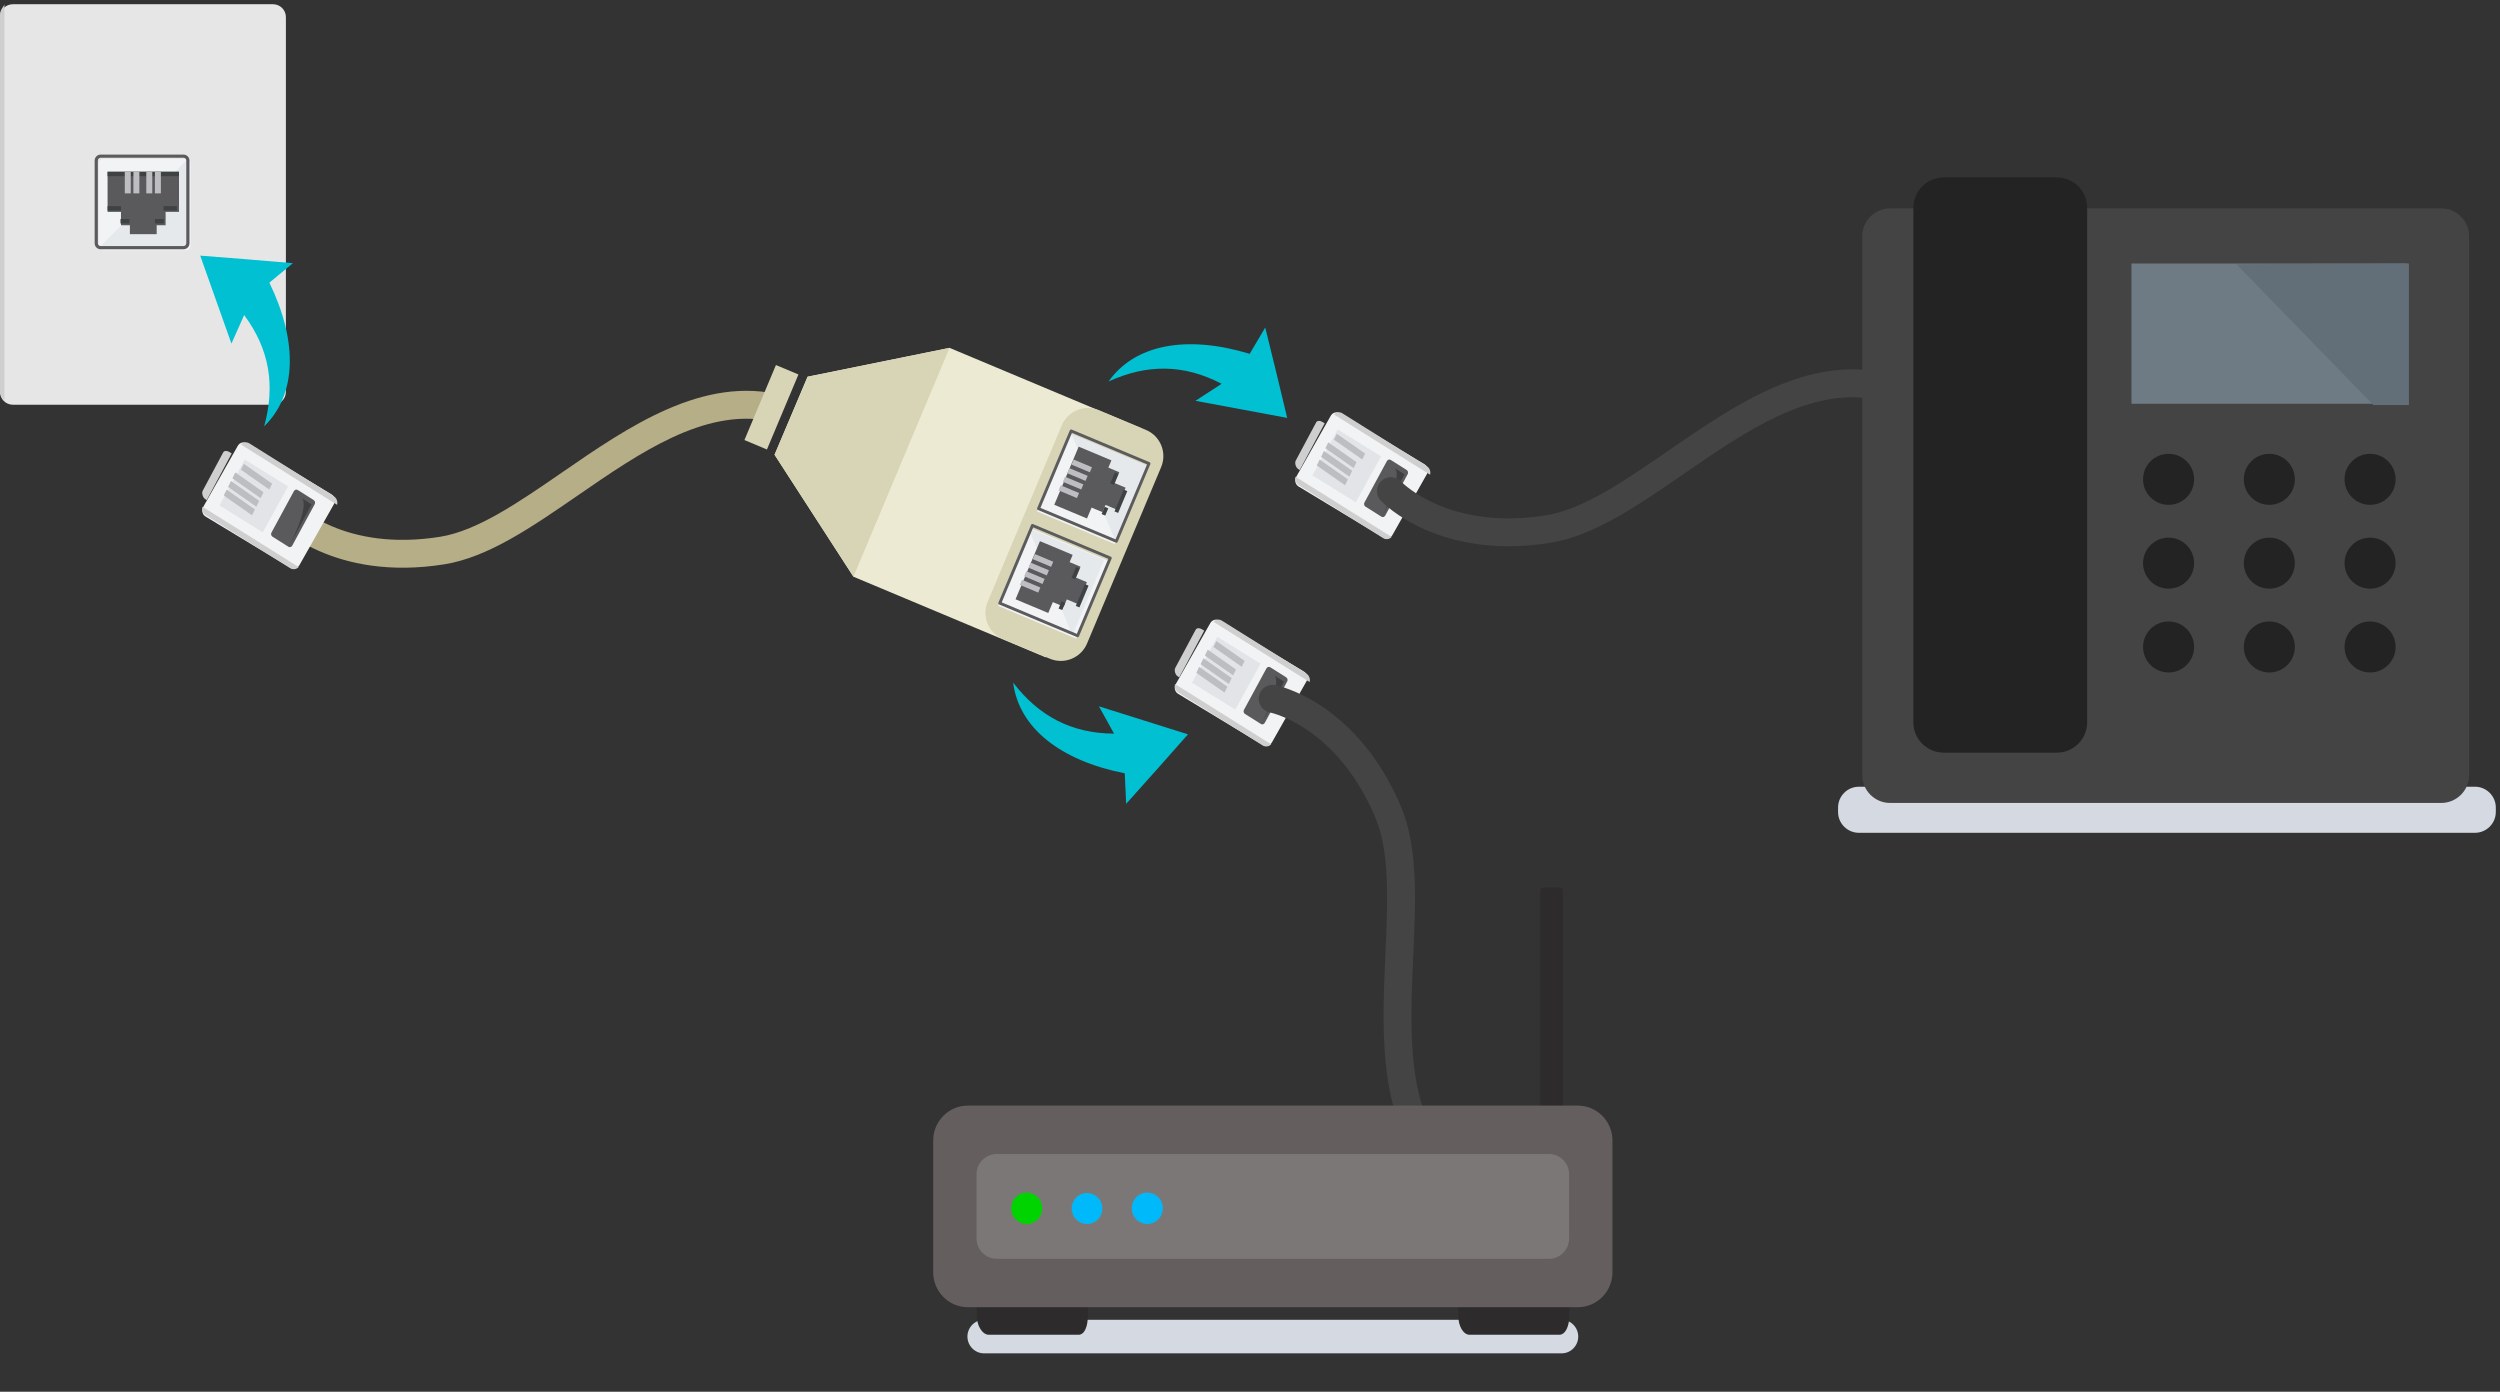 <?xml version="1.0" encoding="UTF-8"?>
<svg width="591px" height="329px" viewBox="0 0 591 329" version="1.1" xmlns="http://www.w3.org/2000/svg" xmlns:xlink="http://www.w3.org/1999/xlink">
    <rect x="0" y="0" width="591" height="329" fill="#333333" stroke="none"/>
    <title>microfiltro-03</title>
    <g id="Page-1" stroke="none" stroke-width="1" fill="none" fill-rule="evenodd">
        <g id="microfiltro-03" transform="translate(0, 1)">
            <path d="M64.553,94.678 L3.032,94.678 C1.365,94.678 0,93.315 0,91.65 L0,3.028 C0,1.363 1.365,0 3.032,0 L64.553,0 C66.22,0 67.585,1.363 67.585,3.028 L67.585,91.65 C67.585,93.315 66.22,94.678 64.553,94.678 Z" id="Path" fill="#E6E6E6"></path>
            <path d="M1.055,0 C1.055,0.411 0,1.157 0,2.52 L0,91.312 C0,91.312 0,92.795 1.055,93.556 L1.055,0 Z" id="Path" fill="#CFCFCF"></path>
            <path d="M44.018,58.189 L24.435,58.189 C23.864,58.189 23.396,57.722 23.396,57.151 L23.396,37.593 C23.396,37.023 23.864,36.556 24.435,36.556 L44.018,36.556 C44.589,36.556 45.056,37.023 45.056,37.593 L45.056,57.151 C45.056,57.722 44.589,58.189 44.018,58.189" id="Path" fill="#F2F3F5"></path>
            <polyline id="Path" fill="#E5E9EC" points="44.436 57.573 44.438 36.556 23.396 57.573"></polyline>
            <path d="M23.793,36.293 C23.428,36.293 23.131,36.589 23.131,36.954 L23.131,56.512 C23.131,56.877 23.428,57.173 23.793,57.173 L43.376,57.173 C43.741,57.173 44.038,56.877 44.038,56.512 L44.038,36.954 C44.038,36.589 43.741,36.293 43.376,36.293 L23.793,36.293 Z M43.376,57.926 L23.793,57.926 C23.013,57.926 22.379,57.291 22.379,56.512 L22.379,36.954 C22.379,36.175 23.013,35.54 23.793,35.54 L43.376,35.54 C44.157,35.54 44.791,36.175 44.791,36.954 L44.791,56.512 C44.791,57.291 44.157,57.926 43.376,57.926 L43.376,57.926 Z" id="Shape" fill="#5B5B5D"></path>
            <polygon id="Path" fill="#5A5A5C" points="33.881 39.602 25.432 39.602 25.432 49.088 28.598 49.088 28.598 52.25 30.708 52.25 30.708 54.358 33.881 54.358 37.04 54.358 37.04 52.25 39.151 52.25 39.151 49.088 42.317 49.088 42.317 39.602"></polygon>
            <polygon id="Path" fill="#3F4243" points="25.432 40.656 42.317 40.656 42.317 39.602 25.432 39.602"></polygon>
            <polygon id="Path" fill="#3F4243" points="25.432 48.779 28.598 48.779 28.598 47.725 25.432 47.725"></polygon>
            <polygon id="Path" fill="#3F4243" points="38.656 48.779 41.822 48.779 41.822 47.725 38.656 47.725"></polygon>
            <polygon id="Path" fill="#3F4243" points="28.482 51.826 30.593 51.826 30.593 50.772 28.482 50.772"></polygon>
            <polygon id="Path" fill="#3F4243" points="36.621 51.826 38.732 51.826 38.732 50.772 36.621 50.772"></polygon>
            <polygon id="Path" fill="#BDBEC2" points="31.535 44.71 32.947 44.71 32.947 39.602 31.535 39.602"></polygon>
            <polygon id="Path" fill="#BDBEC2" points="29.5 44.71 30.912 44.71 30.912 39.602 29.5 39.602"></polygon>
            <polygon id="Path" fill="#BDBEC2" points="34.586 44.71 35.998 44.71 35.998 39.602 34.586 39.602"></polygon>
            <polygon id="Path" fill="#BDBEC2" points="36.621 44.71 38.033 44.71 38.033 39.602 36.621 39.602"></polygon>
            <path d="M185.121,92.48 C166.324,87.642 148.627,99.825 132.86,110.691 C122.569,117.783 112.848,124.483 104.032,125.895 C81.317,129.534 70.267,118.417 69.776,117.907 C68.527,116.593 66.446,116.535 65.126,117.776 C63.799,119.022 63.736,121.106 64.983,122.431 C65.531,123.012 78.702,136.622 105.076,132.397 C115.365,130.749 125.682,123.639 136.606,116.111 C151.291,105.989 166.42,95.574 181.765,98.482 L185.121,92.48 Z" id="Path" fill="#B5AE86"></path>
            <polygon id="Path" fill="#EDEAD3" points="269.947 100.304 224.474 81.235 190.891 88.055 183.105 106.513 201.737 135.329 247.221 154.403"></polygon>
            <polygon id="Path" fill="#D8D4B6" points="224.477 81.235 190.965 88.054 183.105 106.48 201.763 135.306 216.813 99.478"></polygon>
            <path d="M78.964,118.135 L70.779,132.603 C70.336,133.387 69.352,133.654 68.593,133.195 L48.601,121.118 C47.842,120.659 47.584,119.643 48.028,118.859 L56.213,104.391 C56.657,103.607 57.64,103.34 58.399,103.799 L78.391,115.876 C79.15,116.335 79.408,117.351 78.964,118.135" id="Path" fill="#F2F3F5"></path>
            <path d="M47.881,118.806 C47.673,119.438 47.928,120.363 48.608,120.788 L68.629,133.335 C69.309,133.761 70.186,133.547 70.598,133.042 L47.881,118.806 Z" id="Path" fill="#CFCFCF"></path>
            <path d="M79.682,118.331 C79.891,117.699 79.635,116.774 78.956,116.349 L58.934,103.802 C58.255,103.375 57.378,103.59 56.967,104.095 L79.682,118.331 Z" id="Path" fill="#CFCFCF"></path>
            <path d="M54.773,106.189 L54.405,105.953 C53.853,105.6 53.069,105.378 52.746,105.983 L47.935,114.983 C47.613,115.587 47.955,116.636 48.507,116.988 L48.875,117.224 L54.773,106.189 Z" id="Path" fill="#CFCFCF"></path>
            <polygon id="Path" fill="#E3E4E7" points="68.102 113.985 62.117 124.845 51.879 118.497 57.864 107.636"></polygon>
            <polygon id="Path" fill="#BDBEC2" points="60.261 119.426 59.58 120.823 52.897 116.141 53.578 114.744"></polygon>
            <polygon id="Path" fill="#BDBEC2" points="61.279 117.395 60.597 118.792 53.914 114.11 54.596 112.713"></polygon>
            <polygon id="Path" fill="#BDBEC2" points="62.297 115.364 61.615 116.762 54.932 112.079 55.613 110.682"></polygon>
            <polygon id="Path" fill="#BDBEC2" points="64.332 113.334 63.65 114.731 56.967 110.048 57.648 108.651"></polygon>
            <path d="M74.397,118.193 L69.086,127.992 C68.903,128.33 68.497,128.446 68.183,128.248 L64.412,125.87 C64.099,125.672 63.992,125.234 64.175,124.896 L69.487,115.096 C69.67,114.758 70.076,114.643 70.39,114.84 L74.16,117.218 C74.473,117.416 74.58,117.855 74.397,118.193" id="Path" fill="#5A5A5C"></path>
            <path d="M71.368,116.775 L73.529,118.155 C73.529,118.155 73.77,118.022 73.48,118.567 C73.189,119.11 68.156,128.516 68.156,128.516 C68.156,128.516 73.294,118.784 71.368,116.775" id="Path" fill="#3E3F41"></path>
            <polygon id="Path" fill="#D8D4B6" points="181.303 105.258 188.752 87.526 183.433 85.296 175.984 103.028"></polygon>
            <path d="M274.497,109.417 L256.977,151.124 C255.541,154.544 251.6,156.153 248.176,154.718 L237.076,150.066 C233.651,148.632 232.04,144.696 233.477,141.277 L250.996,99.569 C252.433,96.15 256.373,94.54 259.797,95.975 L270.898,100.628 C274.323,102.062 275.933,105.998 274.497,109.417" id="Path" fill="#D8D4B6"></path>
            <polygon id="Path" fill="#F2F3F5" points="262.117 131.591 254.399 149.964 236.004 142.256 243.722 123.883"></polygon>
            <polyline id="Path" fill="#E5E9EC" points="260.996 131.374 243.125 123.883 253.499 149.22"></polyline>
            <path d="M236.805,141.401 L254.561,148.842 L262.011,131.107 L244.255,123.667 L236.805,141.401 Z M262.784,131.057 L255.067,149.429 C254.992,149.606 254.789,149.689 254.612,149.614 L236.217,141.906 C236.04,141.832 235.956,141.629 236.031,141.453 L243.749,123.08 C243.823,122.904 244.027,122.82 244.203,122.894 L262.598,130.602 C262.775,130.676 262.858,130.88 262.784,131.057 L262.784,131.057 Z" id="Shape" fill="#5B5B5D"></path>
            <polygon id="Path" fill="#5A5A5C" points="242.983 133.739 240.072 140.668 247.81 143.911 248.893 141.335 251.472 142.415 252.193 140.698 254.772 141.778 255.879 139.143 256.937 136.626 254.357 135.546 255.439 132.97 252.86 131.888 253.582 130.171 245.844 126.929"></polygon>
            <polygon id="Path" fill="#3F4243" points="240.072 140.614 240.072 140.614 245.821 126.929"></polygon>
            <polygon id="Path" fill="#3F4243" points="248.211 144.737 248.211 144.737 249.293 142.161"></polygon>
            <polygon id="Path" fill="#3F4243" points="253.297 132.708 253.297 132.708 254.019 130.991"></polygon>
            <polygon id="Path" fill="#3F4243" points="250.244 142.862 251.104 143.223 251.825 141.505 250.966 141.145"></polygon>
            <polygon id="Path" fill="#3F4243" points="254.314 142.235 255.175 142.596 257.339 137.444 256.479 137.083"></polygon>
            <polygon id="Path" fill="#3F4243" points="253.297 135.598 254.157 135.958 255.239 133.382 254.379 133.022"></polygon>
            <polygon id="Path" fill="#BDBEC2" points="246.955 135.857 246.451 137.056 242.107 135.235 242.611 134.037"></polygon>
            <path d="M337.347,111.027 L329.162,125.495 C328.718,126.279 327.735,126.546 326.976,126.087 L306.984,114.01 C306.225,113.551 305.967,112.535 306.411,111.751 L314.596,97.283 C315.039,96.499 316.023,96.232 316.782,96.691 L336.774,108.768 C337.533,109.227 337.79,110.243 337.347,111.027" id="Path" fill="#F2F3F5"></path>
            <path d="M306.264,111.698 C306.056,112.33 306.311,113.255 306.99,113.68 L327.012,126.227 C327.692,126.653 328.568,126.439 328.98,125.934 L306.264,111.698 Z" id="Path" fill="#CFCFCF"></path>
            <path d="M338.065,111.223 C338.273,110.591 338.018,109.666 337.339,109.241 L317.317,96.694 C316.637,96.267 315.761,96.482 315.35,96.987 L338.065,111.223 Z" id="Path" fill="#CFCFCF"></path>
            <path d="M313.156,99.081 L312.788,98.845 C312.236,98.492 311.452,98.269 311.129,98.875 L306.318,107.875 C305.996,108.479 306.338,109.527 306.89,109.88 L307.258,110.116 L313.156,99.081 Z" id="Path" fill="#CFCFCF"></path>
            <polygon id="Path" fill="#E3E4E7" points="326.485 106.877 320.499 117.737 310.262 111.389 316.247 100.528"></polygon>
            <polygon id="Path" fill="#BDBEC2" points="318.644 112.318 317.963 113.715 311.279 109.033 311.961 107.636"></polygon>
            <polygon id="Path" fill="#BDBEC2" points="319.662 110.287 318.98 111.684 312.297 107.002 312.978 105.605"></polygon>
            <polygon id="Path" fill="#BDBEC2" points="320.679 108.256 319.998 109.653 313.314 104.971 313.996 103.574"></polygon>
            <polygon id="Path" fill="#BDBEC2" points="322.715 106.226 322.033 107.623 315.35 102.94 316.031 101.543"></polygon>
            <path d="M332.78,111.085 L327.469,120.884 C327.285,121.222 326.88,121.337 326.566,121.14 L322.795,118.762 C322.482,118.564 322.375,118.126 322.558,117.788 L327.869,107.988 C328.053,107.65 328.458,107.535 328.773,107.732 L332.543,110.11 C332.856,110.308 332.963,110.747 332.78,111.085" id="Path" fill="#5A5A5C"></path>
            <path d="M329.751,109.667 L331.912,111.047 C331.912,111.047 332.153,110.914 331.862,111.459 C331.571,112.002 326.539,121.408 326.539,121.408 C326.539,121.408 331.677,111.676 329.751,109.667" id="Path" fill="#3E3F41"></path>
            <path d="M308.864,160.041 L300.68,174.508 C300.236,175.292 299.252,175.559 298.494,175.1 L278.501,163.023 C277.743,162.565 277.484,161.548 277.929,160.764 L286.114,146.296 C286.557,145.512 287.541,145.245 288.3,145.704 L308.292,157.782 C309.051,158.24 309.308,159.256 308.864,160.041" id="Path" fill="#F2F3F5"></path>
            <path d="M277.782,160.711 C277.573,161.343 277.829,162.268 278.508,162.693 L298.53,175.24 C299.209,175.667 300.086,175.452 300.498,174.947 L277.782,160.711 Z" id="Path" fill="#CFCFCF"></path>
            <path d="M309.583,160.236 C309.791,159.604 309.536,158.679 308.856,158.254 L288.835,145.707 C288.155,145.281 287.278,145.496 286.867,146 L309.583,160.236 Z" id="Path" fill="#CFCFCF"></path>
            <path d="M284.674,148.094 L284.306,147.858 C283.753,147.505 282.97,147.283 282.646,147.888 L277.836,156.888 C277.513,157.493 277.855,158.541 278.408,158.894 L278.776,159.129 L284.674,148.094 Z" id="Path" fill="#CFCFCF"></path>
            <polygon id="Path" fill="#E3E4E7" points="298.002 155.891 292.017 166.751 281.779 160.402 287.765 149.541"></polygon>
            <polygon id="Path" fill="#BDBEC2" points="290.162 161.331 289.48 162.729 282.797 158.046 283.478 156.649"></polygon>
            <polygon id="Path" fill="#BDBEC2" points="291.179 159.301 290.498 160.698 283.814 156.015 284.496 154.618"></polygon>
            <polygon id="Path" fill="#BDBEC2" points="292.197 157.27 291.515 158.667 284.832 153.984 285.514 152.587"></polygon>
            <polygon id="Path" fill="#BDBEC2" points="294.232 155.239 293.551 156.636 286.867 151.954 287.549 150.557"></polygon>
            <path d="M304.297,160.098 L298.986,169.898 C298.803,170.236 298.397,170.351 298.084,170.153 L294.313,167.775 C294,167.578 293.893,167.139 294.076,166.801 L299.387,157.001 C299.57,156.663 299.976,156.548 300.29,156.746 L304.06,159.124 C304.374,159.321 304.48,159.76 304.297,160.098" id="Path" fill="#5A5A5C"></path>
            <path d="M301.268,158.68 L303.43,160.061 C303.43,160.061 303.671,159.927 303.38,160.472 C303.089,161.015 298.057,170.421 298.057,170.421 C298.057,170.421 303.195,160.69 301.268,158.68" id="Path" fill="#3E3F41"></path>
            <polygon id="Path" fill="#BDBEC2" points="245.937 137.888 245.434 139.087 241.09 137.266 241.593 136.068"></polygon>
            <polygon id="Path" fill="#BDBEC2" points="247.971 133.826 247.468 135.025 243.125 133.205 243.627 132.006"></polygon>
            <polygon id="Path" fill="#BDBEC2" points="248.987 131.796 248.483 132.994 244.141 131.174 244.643 129.975"></polygon>
            <polygon id="Path" fill="#F2F3F5" points="271.271 109.251 263.554 127.624 245.158 119.916 252.876 101.543"></polygon>
            <polyline id="Path" fill="#E5E9EC" points="271.168 109.034 253.297 101.543 263.671 126.88"></polyline>
            <path d="M245.959,119.062 L263.715,126.502 L271.165,108.768 L253.409,101.327 L245.959,119.062 Z M271.938,108.717 L264.221,127.089 C264.146,127.266 263.943,127.349 263.766,127.275 L245.371,119.566 C245.194,119.493 245.111,119.289 245.186,119.113 L252.903,100.74 C252.977,100.564 253.181,100.481 253.357,100.555 L271.753,108.263 C271.929,108.337 272.012,108.54 271.938,108.717 L271.938,108.717 Z" id="Shape" fill="#5B5B5D"></path>
            <polygon id="Path" fill="#5A5A5C" points="252.139 111.4 249.229 118.329 256.966 121.571 258.049 118.995 260.628 120.075 261.349 118.358 263.928 119.439 265.035 116.804 266.093 114.287 263.514 113.206 264.596 110.63 262.016 109.549 262.738 107.832 255 104.589"></polygon>
            <polygon id="Path" fill="#3F4243" points="249.229 118.274 249.229 118.274 254.977 104.589"></polygon>
            <polygon id="Path" fill="#3F4243" points="257.365 122.397 257.365 122.397 258.447 119.821"></polygon>
            <polygon id="Path" fill="#3F4243" points="262.451 110.368 262.451 110.368 263.173 108.651"></polygon>
            <polygon id="Path" fill="#3F4243" points="260.418 120.523 261.278 120.883 261.999 119.165 261.14 118.806"></polygon>
            <polygon id="Path" fill="#3F4243" points="263.469 119.896 264.329 120.256 266.493 115.104 265.633 114.744"></polygon>
            <polygon id="Path" fill="#3F4243" points="262.451 113.258 263.311 113.619 264.393 111.043 263.533 110.682"></polygon>
            <polygon id="Path" fill="#BDBEC2" points="256.109 113.518 255.605 114.716 251.262 112.896 251.765 111.698"></polygon>
            <polygon id="Path" fill="#BDBEC2" points="255.09 115.549 254.587 116.747 250.244 114.927 250.746 113.728"></polygon>
            <polygon id="Path" fill="#BDBEC2" points="257.126 111.487 256.623 112.685 252.279 110.865 252.783 109.667"></polygon>
            <polygon id="Path" fill="#BDBEC2" points="258.143 109.456 257.64 110.655 253.297 108.834 253.799 107.636"></polygon>
            <path d="M585.09,195.874 L439.436,195.874 C436.731,195.874 434.518,193.664 434.518,190.962 L434.518,189.893 C434.518,187.191 436.731,184.981 439.436,184.981 L585.09,184.981 C587.795,184.981 590.008,187.191 590.008,189.893 L590.008,190.962 C590.008,193.664 587.795,195.874 585.09,195.874" id="Path" fill="#D5DAE2"></path>
            <path d="M577.117,188.817 L446.816,188.817 C443.195,188.817 440.232,185.858 440.232,182.242 L440.232,54.83 C440.232,51.214 443.195,48.255 446.816,48.255 L577.117,48.255 C580.738,48.255 583.7,51.214 583.7,54.83 L583.7,182.242 C583.7,185.858 580.738,188.817 577.117,188.817" id="Path" fill="#444444"></path>
            <path d="M486.246,176.924 L459.478,176.924 C455.539,176.924 452.316,173.705 452.316,169.772 L452.316,48.097 C452.316,44.163 455.539,40.944 459.478,40.944 L486.246,40.944 C490.185,40.944 493.407,44.163 493.407,48.097 L493.407,169.772 C493.407,173.705 490.185,176.924 486.246,176.924" id="Path" fill="#232323"></path>
            <polygon id="Path" fill="#6F7B84" points="503.881 94.454 569.057 94.454 569.057 61.295 503.881 61.295"></polygon>
            <polygon id="Path" fill="#626E78" points="528.717 61.486 561.057 94.761 569.47 94.761 569.47 61.295"></polygon>
            <path d="M518.691,112.315 C518.691,115.645 515.988,118.345 512.654,118.345 C509.32,118.345 506.617,115.645 506.617,112.315 C506.617,108.985 509.32,106.285 512.654,106.285 C515.988,106.285 518.691,108.985 518.691,112.315" id="Path" fill="#232323"></path>
            <path d="M542.507,112.315 C542.507,115.645 539.804,118.345 536.47,118.345 C533.136,118.345 530.434,115.645 530.434,112.315 C530.434,108.985 533.136,106.285 536.47,106.285 C539.804,106.285 542.507,108.985 542.507,112.315" id="Path" fill="#232323"></path>
            <path d="M566.322,112.315 C566.322,115.645 563.619,118.345 560.285,118.345 C556.95,118.345 554.248,115.645 554.248,112.315 C554.248,108.985 556.95,106.285 560.285,106.285 C563.619,106.285 566.322,108.985 566.322,112.315" id="Path" fill="#232323"></path>
            <path d="M518.691,132.129 C518.691,135.459 515.988,138.159 512.654,138.159 C509.32,138.159 506.617,135.459 506.617,132.129 C506.617,128.799 509.32,126.099 512.654,126.099 C515.988,126.099 518.691,128.799 518.691,132.129" id="Path" fill="#232323"></path>
            <path d="M542.507,132.129 C542.507,135.459 539.804,138.159 536.47,138.159 C533.136,138.159 530.434,135.459 530.434,132.129 C530.434,128.799 533.136,126.099 536.47,126.099 C539.804,126.099 542.507,128.799 542.507,132.129" id="Path" fill="#232323"></path>
            <path d="M566.322,132.129 C566.322,135.459 563.619,138.159 560.285,138.159 C556.95,138.159 554.248,135.459 554.248,132.129 C554.248,128.799 556.95,126.099 560.285,126.099 C563.619,126.099 566.322,128.799 566.322,132.129" id="Path" fill="#232323"></path>
            <path d="M518.691,151.943 C518.691,155.274 515.988,157.973 512.654,157.973 C509.32,157.973 506.617,155.274 506.617,151.943 C506.617,148.613 509.32,145.914 512.654,145.914 C515.988,145.914 518.691,148.613 518.691,151.943" id="Path" fill="#232323"></path>
            <path d="M542.507,151.943 C542.507,155.274 539.804,157.973 536.47,157.973 C533.136,157.973 530.434,155.274 530.434,151.943 C530.434,148.613 533.136,145.914 536.47,145.914 C539.804,145.914 542.507,148.613 542.507,151.943" id="Path" fill="#232323"></path>
            <path d="M566.322,151.943 C566.322,155.274 563.619,157.973 560.285,157.973 C556.95,157.973 554.248,155.274 554.248,151.943 C554.248,148.613 556.95,145.914 560.285,145.914 C563.619,145.914 566.322,148.613 566.322,151.943" id="Path" fill="#232323"></path>
            <path d="M446.554,87.403 C427.758,82.565 410.061,94.748 394.294,105.614 C384.002,112.706 374.282,119.406 365.465,120.818 C342.75,124.457 331.701,113.34 331.209,112.83 C329.961,111.516 327.88,111.458 326.559,112.699 C325.233,113.945 325.17,116.029 326.417,117.354 C326.965,117.934 340.135,131.545 366.509,127.319 C376.799,125.672 387.116,118.561 398.039,111.033 C412.724,100.912 427.854,90.496 443.198,93.405 L446.554,87.403 Z" id="Path" fill="#444444"></path>
            <path d="M339.754,278.712 C325.691,265.335 326.644,243.871 327.504,224.742 C328.065,212.256 328.596,200.462 325.122,192.237 C316.17,171.045 300.887,167.566 300.194,167.419 C298.419,167.057 297.267,165.322 297.619,163.545 C297.973,161.76 299.706,160.602 301.491,160.958 C302.274,161.115 320.796,165.071 331.188,189.677 C335.244,199.276 334.681,211.793 334.085,225.046 C333.283,242.864 332.468,261.213 343.066,272.685 L339.754,278.712 Z" id="Path" fill="#444444"></path>
            <path d="M369.178,318.929 L232.618,318.929 C230.464,318.929 228.701,317.145 228.701,314.965 L228.701,314.965 C228.701,312.785 230.464,311.001 232.618,311.001 L369.178,311.001 C371.332,311.001 373.095,312.785 373.095,314.965 L373.095,314.965 C373.095,317.145 371.332,318.929 369.178,318.929" id="Path" fill="#D5DAE2"></path>
            <path d="M230.908,307.545 L230.908,309.933 C230.908,312.535 232.292,314.539 233.77,314.539 L254.951,314.539 C256.429,314.539 257.174,312.535 257.174,309.933 L257.174,307.545 L230.908,307.545 Z" id="Path" fill="#2D2B2C"></path>
            <path d="M344.729,307.545 L344.729,309.933 C344.729,312.535 345.94,314.539 347.418,314.539 L368.598,314.539 C370.076,314.539 370.995,312.535 370.995,309.933 L370.995,307.545 L344.729,307.545 Z" id="Path" fill="#2D2B2C"></path>
            <path d="M368.615,275.336 L364.988,275.336 C364.518,275.336 364.133,274.946 364.133,274.47 L364.133,209.627 C364.133,209.151 364.518,208.762 364.988,208.762 L368.615,208.762 C369.086,208.762 369.47,209.151 369.47,209.627 L369.47,274.47 C369.47,274.946 369.086,275.336 368.615,275.336" id="Path" fill="#2D2B2C"></path>
            <path d="M373.035,308.018 L228.758,308.018 C224.275,308.018 220.607,304.306 220.607,299.769 L220.607,268.615 C220.607,264.078 224.275,260.367 228.758,260.367 L373.035,260.367 C377.518,260.367 381.186,264.078 381.186,268.615 L381.186,299.769 C381.186,304.306 377.518,308.018 373.035,308.018" id="Path" fill="#645E5E"></path>
            <path d="M366.193,296.576 L235.6,296.576 C232.989,296.576 230.854,294.415 230.854,291.773 L230.854,276.612 C230.854,273.97 232.989,271.809 235.6,271.809 L366.193,271.809 C368.804,271.809 370.94,273.97 370.94,276.612 L370.94,291.773 C370.94,294.415 368.804,296.576 366.193,296.576" id="Path" fill="#7C7777"></path>
            <path d="M245.317,287.269 C243.883,288.719 241.559,288.719 240.126,287.269 C238.693,285.818 238.693,283.466 240.126,282.016 C241.559,280.566 243.883,280.566 245.317,282.016 C246.75,283.466 246.75,285.818 245.317,287.269" id="Path" fill="#00D400"></path>
            <path d="M258.779,287.865 C257.046,288.878 254.829,288.277 253.828,286.523 C252.827,284.768 253.421,282.525 255.155,281.512 C256.888,280.499 259.105,281.101 260.106,282.855 C261.107,284.609 260.513,286.852 258.779,287.865" id="Path" fill="#00B9FA"></path>
            <path d="M273.047,287.859 C271.292,288.885 269.047,288.276 268.033,286.499 C267.02,284.723 267.621,282.451 269.377,281.426 C271.132,280.4 273.377,281.009 274.391,282.785 C275.404,284.562 274.803,286.833 273.047,287.859" id="Path" fill="#00B9FA"></path>
            <path d="M259.786,165.975 C261.096,168.342 262.11,170.173 263.361,172.432 C253.225,172.371 245.563,168.257 239.509,160.377 C240.855,170.979 250.539,178.789 265.891,181.808 C265.991,183.976 266.094,186.213 266.224,189.018 C268.931,185.993 271.319,183.338 273.693,180.67 C276.021,178.052 278.336,175.421 280.837,172.593 C273.828,170.39 267.149,168.29 259.786,165.975 Z" id="Path" fill="#00C0D2"></path>
            <path d="M282.599,93.754 C284.868,92.279 286.623,91.138 288.787,89.731 C279.809,85.027 271.113,85.063 262.068,89.177 C268.233,80.449 280.451,78.099 295.423,82.641 C296.529,80.774 297.67,78.847 299.101,76.431 C300.072,80.373 300.934,83.838 301.777,87.308 C302.604,90.713 303.413,94.122 304.293,97.794 C297.071,96.449 290.187,95.167 282.599,93.754 Z" id="Path" fill="#00C0D2"></path>
            <path d="M47.328,59.431 C49.787,66.354 52.129,72.952 54.712,80.226 C55.813,77.754 56.666,75.843 57.717,73.484 C63.768,81.616 65.093,90.211 62.444,99.788 C70.101,92.334 70.51,79.899 63.682,65.821 C65.353,64.437 67.078,63.008 69.24,61.217 C65.195,60.875 61.638,60.566 58.078,60.276 C54.586,59.991 51.092,59.726 47.328,59.431 Z" id="Path" fill="#00C0D2"></path>
        </g>
    </g>
</svg>